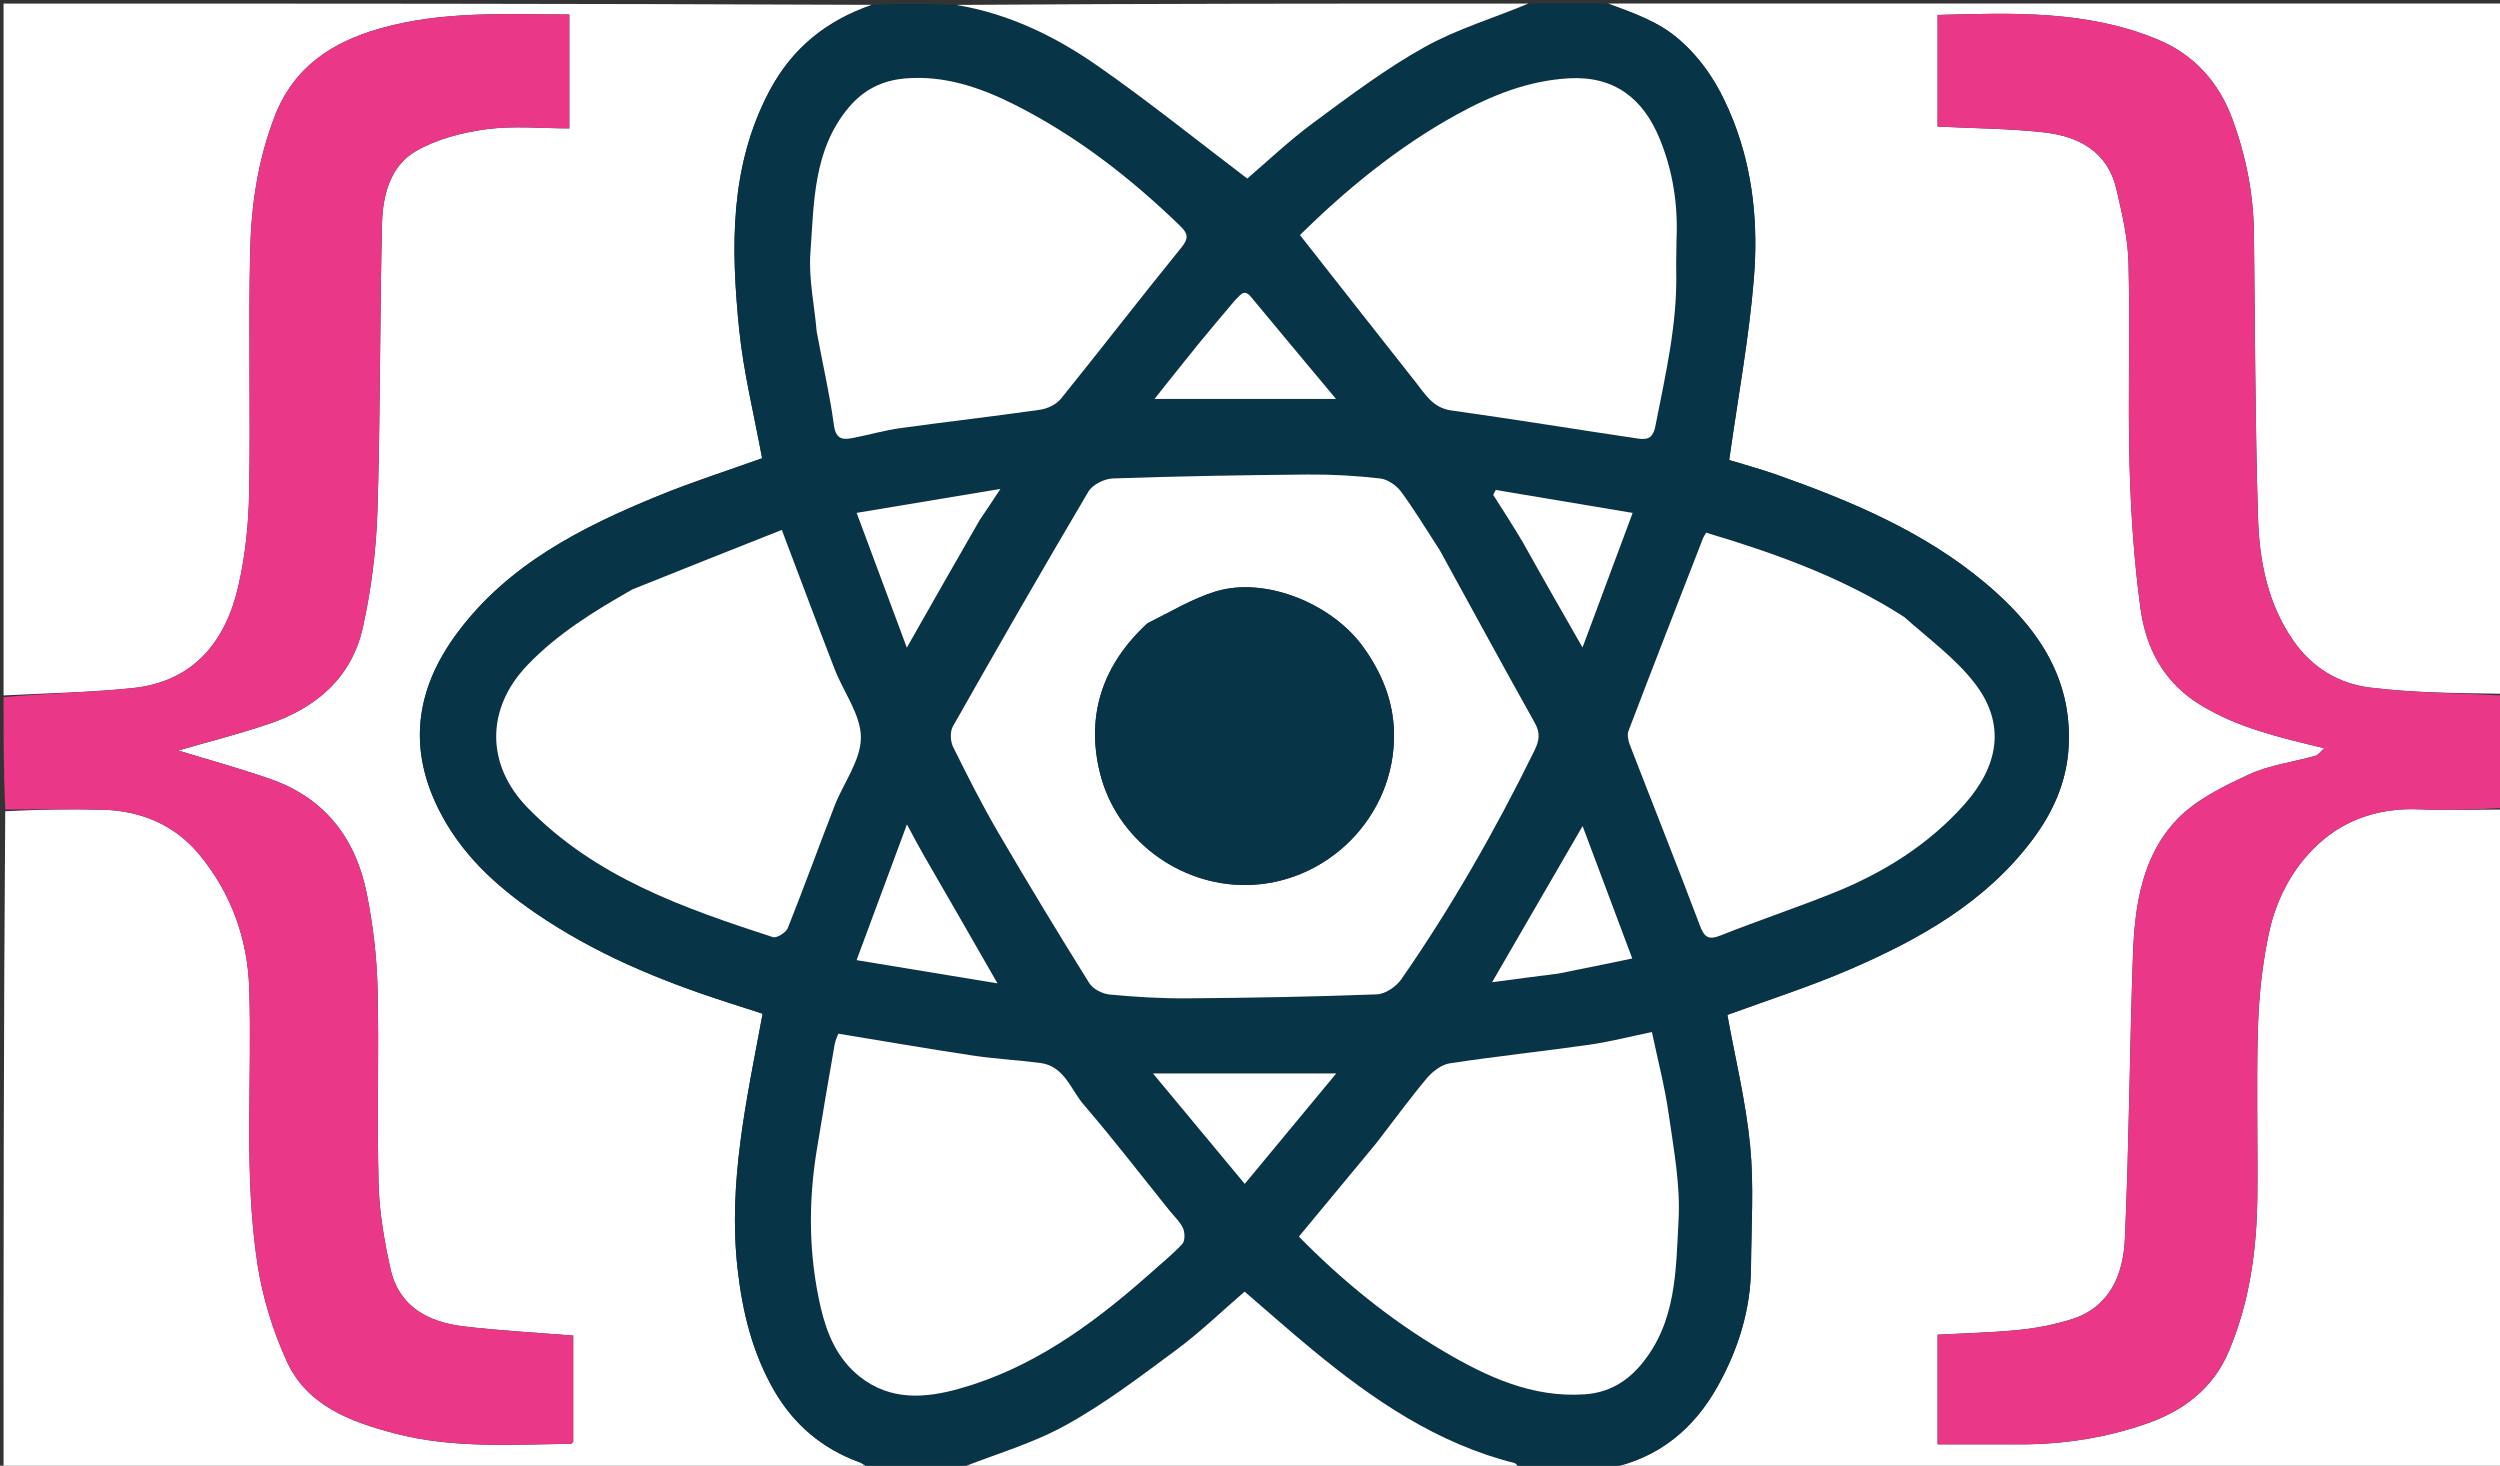<svg version="1.1" id="Layer_1" xmlns="http://www.w3.org/2000/svg" xmlns:xlink="http://www.w3.org/1999/xlink" x="0px" y="0px"
	 width="100%" viewBox="0 0 701 411" xml:space="preserve">
<rect x="0" y="0" width="701" height="411" fill="#333333" stroke="none"/>
<path fill="#FFFFFF" opacity="1" stroke="none" 
	d="
M451,1 
	C534.584,1 618.169,1 702,1 
	C702,65.354 702,129.708 701.531,194.531 
	C688.866,194.333 676.591,194.295 664.498,192.789 
	C655.778,191.703 648.306,187.25 643.014,179.6 
	C635.817,169.195 633.526,157.3 633.152,145.211 
	C632.329,118.63 632.319,92.024 632.007,65.427 
	C631.878,54.339 629.742,43.604 625.915,33.261 
	C622.155,23.097 615.257,15.392 605.25,11.184 
	C585.396,2.836 564.426,3.617 543.303,4.193 
	C543.303,14.862 543.303,25.244 543.303,35.487 
	C553.509,36.002 563.459,36.017 573.283,37.138 
	C582.947,38.242 591.009,42.563 593.44,53.029 
	C595.024,59.851 596.669,66.831 596.84,73.776 
	C597.306,92.593 596.628,111.439 597.125,130.254 
	C597.482,143.735 598.368,157.272 600.199,170.622 
	C601.717,181.696 606.635,191.271 616.876,197.575 
	C627.397,204.052 639.082,206.755 651.719,209.798 
	C650.612,210.784 650.033,211.71 649.254,211.929 
	C642.987,213.699 636.302,214.518 630.486,217.222 
	C623.312,220.557 615.651,224.288 610.346,229.883 
	C600.572,240.191 598.571,254.059 598.082,267.756 
	C597.135,294.275 597.011,320.827 595.823,347.333 
	C595.37,357.454 591.606,366.705 580.464,370.057 
	C575.819,371.455 570.969,372.43 566.144,372.911 
	C558.618,373.661 551.035,373.825 543.308,374.247 
	C543.308,384.537 543.308,394.586 543.308,405 
	C551.246,405 558.881,405 566.515,405 
	C578.747,405 590.65,403.137 602.224,399.062 
	C612.46,395.457 620.506,389.219 624.809,379.221 
	C630.849,365.185 632.839,350.235 632.97,335.052 
	C633.105,319.391 632.66,303.717 633.133,288.069 
	C633.399,279.257 634.356,270.348 636.183,261.734 
	C638.206,252.192 642.776,243.405 650.001,236.733 
	C657.886,229.45 667.638,226.467 678.509,226.935 
	C686.326,227.271 694.169,227 702,227 
	C702,288.605 702,350.21 702,412 
	C618.646,412 535.292,412 451.602,411.63 
	C465.195,408.788 475.015,400.599 481.694,388.593 
	C487.424,378.291 490.91,367.183 490.985,355.244 
	C491.056,343.902 491.837,332.477 490.741,321.241 
	C489.54,308.91 486.55,296.752 484.35,284.583 
	C495.68,280.416 507.346,276.71 518.528,271.884 
	C538.131,263.423 556.65,253.075 569.836,235.542 
	C575.628,227.841 579.537,219.251 580.056,209.281 
	C581.09,189.419 570.65,175.211 556.647,163.464 
	C539.623,149.184 519.302,140.602 498.521,133.23 
	C493.654,131.504 488.65,130.161 484.863,128.996 
	C487.348,111.317 490.415,94.835 491.78,78.212 
	C493.014,63.196 491.642,48.122 486.01,33.812 
	C482.609,25.167 478.106,17.424 470.881,11.123 
	C464.964,5.963 457.988,3.649 451,1 
z"/>
<path fill="#FFFFFF" opacity="1" stroke="none" 
	d="
M1,195 
	C1,130.398 1,65.796 1,1 
	C82.021,1 163.042,1 244.416,1.356 
	C231.817,5.712 222.118,13.437 215.698,25.614 
	C204.525,46.807 204.969,69.45 207.241,92.162 
	C208.458,104.336 211.473,116.331 213.693,128.493 
	C204.068,131.952 194.115,135.128 184.478,139.075 
	C163.108,147.826 142.625,158.205 128.362,177.27 
	C117.028,192.421 114.087,208.77 122.81,226.549 
	C129.019,239.205 138.837,248.24 150.12,255.988 
	C166.625,267.321 184.905,274.915 203.862,281.022 
	C207.301,282.13 210.738,283.242 213.847,284.245 
	C209.37,308.35 204.096,331.549 206.817,355.756 
	C208.181,367.899 210.98,379.325 217.035,389.844 
	C222.536,399.399 230.544,406.203 241.001,410.013 
	C242.097,410.413 243.005,411.325 244,412 
	C163.083,412 82.166,412 1,412 
	C1,350.646 1,289.292 1.469,227.469 
	C10.937,227 19.942,226.803 28.935,227.051 
	C39.597,227.346 48.99,231.341 55.791,239.501 
	C64.733,250.231 69.409,263.11 69.877,276.986 
	C70.749,302.848 68.265,328.852 72.207,354.562 
	C73.618,363.761 76.491,373.007 80.316,381.502 
	C86.014,394.158 98.263,398.661 110.675,401.924 
	C126.888,406.186 143.51,405.044 160.035,404.833 
	C160.288,404.83 160.536,404.445 160.728,404.287 
	C160.728,394.297 160.728,384.363 160.728,374.499 
	C150.292,373.651 140.095,373.133 129.983,371.913 
	C120.069,370.717 111.841,366.398 109.484,355.758 
	C107.757,347.959 106.363,339.938 106.153,331.982 
	C105.67,313.661 106.314,295.312 105.864,276.99 
	C105.647,268.173 104.576,259.275 102.854,250.62 
	C99.774,235.14 91.103,223.759 75.801,218.443 
	C66.906,215.353 57.806,212.855 49.942,210.441 
	C57.76,208.169 66.776,205.898 75.549,202.916 
	C88.748,198.43 98.638,189.907 101.733,175.977 
	C104.104,165.308 105.49,154.259 105.833,143.332 
	C106.676,116.414 106.467,89.465 107.125,62.539 
	C107.315,54.736 109.46,46.524 116.554,42.399 
	C122.399,38.999 129.545,37.15 136.333,36.237 
	C143.969,35.209 151.85,36 159.636,36 
	C159.636,25.017 159.636,14.632 159.636,4.068 
	C141.624,4.007 123.957,3.053 106.636,7.963 
	C93.009,11.826 82.356,18.818 77.013,32.66 
	C72.339,44.768 70.457,57.419 70.152,70.157 
	C69.61,92.81 70.276,115.491 69.861,138.15 
	C69.7,146.96 68.783,155.927 66.799,164.496 
	C63.176,180.138 54.074,191.202 37.091,192.955 
	C25.118,194.191 13.034,194.356 1,195 
z"/>
<path fill="#073446" opacity="1" stroke="none" 
	d="
M244.469,412 
	C243.005,411.325 242.097,410.413 241.001,410.013 
	C230.544,406.203 222.536,399.399 217.035,389.844 
	C210.98,379.325 208.181,367.899 206.817,355.756 
	C204.096,331.549 209.37,308.35 213.847,284.245 
	C210.738,283.242 207.301,282.13 203.862,281.022 
	C184.905,274.915 166.625,267.321 150.12,255.988 
	C138.837,248.24 129.019,239.205 122.81,226.549 
	C114.087,208.77 117.028,192.421 128.362,177.27 
	C142.625,158.205 163.108,147.826 184.478,139.075 
	C194.115,135.128 204.068,131.952 213.693,128.493 
	C211.473,116.331 208.458,104.336 207.241,92.162 
	C204.969,69.45 204.525,46.807 215.698,25.614 
	C222.118,13.437 231.817,5.712 244.885,1.356 
	C252.354,1 259.708,1 267.676,1.379 
	C282.865,3.836 295.82,10.149 307.64,18.374 
	C321.925,28.313 335.497,39.275 349.733,50.065 
	C355.187,45.414 361.374,39.508 368.198,34.465 
	C378.33,26.978 388.477,19.318 399.439,13.204 
	C408.686,8.048 419.102,4.988 429,1 
	C436.021,1 443.042,1 450.531,1 
	C457.988,3.649 464.964,5.963 470.881,11.123 
	C478.106,17.424 482.609,25.167 486.01,33.812 
	C491.642,48.122 493.014,63.196 491.78,78.212 
	C490.415,94.835 487.348,111.317 484.863,128.996 
	C488.65,130.161 493.654,131.504 498.521,133.23 
	C519.302,140.602 539.623,149.184 556.647,163.464 
	C570.65,175.211 581.09,189.419 580.056,209.281 
	C579.537,219.251 575.628,227.841 569.836,235.542 
	C556.65,253.075 538.131,263.423 518.528,271.884 
	C507.346,276.71 495.68,280.416 484.35,284.583 
	C486.55,296.752 489.54,308.91 490.741,321.241 
	C491.837,332.477 491.056,343.902 490.985,355.244 
	C490.91,367.183 487.424,378.291 481.694,388.593 
	C475.015,400.599 465.195,408.788 451.134,411.63 
	C442.979,412 434.958,412 426.36,411.634 
	C425.428,410.918 425.127,410.355 424.711,410.25 
	C402.979,404.803 385.057,392.534 368.112,378.566 
	C361.561,373.166 355.214,367.519 348.991,362.172 
	C342.547,367.718 336.499,373.577 329.79,378.543 
	C319.668,386.035 309.552,393.757 298.556,399.778 
	C289.003,405.008 278.232,408.012 268,412 
	C260.312,412 252.625,412 244.469,412 
M403.536,154.036 
	C400.013,148.621 396.687,143.062 392.861,137.871 
	C391.559,136.105 389.098,134.402 386.997,134.162 
	C380.294,133.398 373.509,133.008 366.76,133.063 
	C348.516,133.213 330.269,133.536 312.035,134.16 
	C309.664,134.241 306.344,135.892 305.193,137.838 
	C292.296,159.645 279.689,181.624 267.2,203.668 
	C266.366,205.139 266.464,207.83 267.241,209.405 
	C271.242,217.523 275.345,225.615 279.902,233.43 
	C288.189,247.64 296.729,261.705 305.432,275.663 
	C306.461,277.313 309.103,278.671 311.121,278.862 
	C318.339,279.545 325.613,279.991 332.861,279.936 
	C350.607,279.799 368.355,279.49 386.086,278.813 
	C388.46,278.722 391.503,276.627 392.939,274.56 
	C407.057,254.227 419.288,232.779 430.205,210.558 
	C431.654,207.611 431.964,205.554 430.297,202.584 
	C421.375,186.689 412.711,170.649 403.536,154.036 
M177.039,165.452 
	C166.544,171.416 156.334,177.666 147.852,186.535 
	C136.244,198.671 136.191,214.408 147.927,226.47 
	C166.955,246.026 191.722,254.636 216.724,262.773 
	C217.773,263.115 220.382,261.502 220.884,260.248 
	C225.422,248.893 229.576,237.386 234.002,225.985 
	C236.506,219.534 241.385,213.202 241.392,206.812 
	C241.399,200.427 236.533,194.089 234.037,187.64 
	C229.104,174.897 224.331,162.092 219.218,148.59 
	C205.408,154.059 191.548,159.549 177.039,165.452 
M533.558,172.949 
	C516.566,161.841 497.682,155.142 478.397,149.365 
	C478.116,149.867 477.732,150.399 477.502,150.99 
	C470.513,168.958 463.507,186.919 456.636,204.932 
	C456.205,206.064 456.564,207.716 457.038,208.94 
	C463.529,225.727 470.218,242.438 476.563,259.279 
	C477.826,262.634 478.829,263.745 482.49,262.287 
	C492.922,258.129 503.597,254.576 514.02,250.397 
	C528.053,244.772 540.751,236.882 550.848,225.514 
	C560.106,215.09 562.771,203.356 553.715,191.597 
	C548.314,184.584 540.839,179.169 533.558,172.949 
M322.024,357.463 
	C325.219,354.617 328.581,351.928 331.498,348.821 
	C332.296,347.972 332.28,345.632 331.714,344.399 
	C330.857,342.53 329.197,341.028 327.869,339.377 
	C319.9,329.467 312.149,319.37 303.858,309.736 
	C300.204,305.49 298.469,298.908 291.612,298.043 
	C285.288,297.245 278.901,296.901 272.602,295.953 
	C260.158,294.081 247.756,291.93 235.06,289.85 
	C234.831,290.516 234.243,291.691 234.027,292.931 
	C232.304,302.833 230.595,312.738 228.991,322.66 
	C226.614,337.36 226.77,352.071 230.123,366.569 
	C231.832,373.961 234.77,381.027 241.077,386.013 
	C249.717,392.845 259.463,392.066 269.054,389.37 
	C289.317,383.674 305.95,371.656 322.024,357.463 
M470.052,66.781 
	C470.537,57.15 469.022,47.801 465.372,38.919 
	C460.733,27.631 452.674,21.221 439.833,21.969 
	C428.423,22.633 418.232,26.743 408.375,32.176 
	C391.806,41.31 377.42,53.201 364.507,65.9 
	C375.479,79.861 386.238,93.59 397.048,107.278 
	C399.701,110.638 401.826,114.37 406.93,115.084 
	C424.292,117.513 441.598,120.341 458.939,122.92 
	C461.418,123.288 463.409,123.352 464.153,119.552 
	C466.971,105.153 470.347,90.867 470.015,76.05 
	C469.953,73.238 470.088,70.422 470.052,66.781 
M229,93.433 
	C230.657,102.007 232.661,110.535 233.828,119.176 
	C234.426,123.601 236.68,123.302 239.63,122.712 
	C243.908,121.857 248.131,120.647 252.441,120.05 
	C265.508,118.241 278.62,116.755 291.676,114.879 
	C293.742,114.582 296.2,113.393 297.479,111.81 
	C308.831,97.758 319.852,83.437 331.248,69.422 
	C333.419,66.753 333.082,65.457 330.896,63.338 
	C317.023,49.889 301.853,38.117 284.607,29.412 
	C275.063,24.594 264.839,21.033 253.734,22.007 
	C247.357,22.566 242.123,25.167 237.933,30.193 
	C227.982,42.131 228.277,56.808 227.236,70.939 
	C226.712,78.05 228.343,85.319 229,93.433 
M385.484,321.01 
	C378.419,329.556 371.353,338.101 364.21,346.741 
	C376.285,359.054 389.698,369.989 404.653,378.82 
	C416.838,386.016 429.657,392.006 444.425,390.959 
	C450.771,390.509 455.885,387.708 460.114,382.685 
	C470.149,370.766 469.899,356.094 470.667,342.048 
	C471.204,332.227 469.302,322.211 467.898,312.367 
	C466.788,304.59 464.777,296.941 463.197,289.382 
	C456.959,290.67 451.362,292.128 445.674,292.939 
	C432.625,294.799 419.507,296.177 406.48,298.167 
	C404.147,298.524 401.637,300.475 400.04,302.385 
	C395.144,308.241 390.652,314.434 385.484,321.01 
M348.5,301 
	C340.538,301 332.577,301 323.301,301 
	C332.155,311.654 340.387,321.559 349.025,331.953 
	C357.766,321.404 365.915,311.568 374.671,301 
	C365.423,301 357.462,301 348.5,301 
M345.987,84.523 
	C342.645,88.529 339.262,92.502 335.97,96.549 
	C331.961,101.479 328.028,106.471 323.722,111.863 
	C340.954,111.863 357.186,111.863 374.615,111.863 
	C366.29,101.884 358.499,92.588 350.766,83.243 
	C348.762,80.821 347.751,82.846 345.987,84.523 
M258.486,238.989 
	C257.257,236.688 256.029,234.386 254.31,231.167 
	C249.467,244.216 245.019,256.202 240.187,269.223 
	C253.501,271.418 266.071,273.49 279.692,275.736 
	C272.222,262.715 265.587,251.151 258.486,238.989 
M437.327,272.995 
	C443.957,271.614 450.587,270.232 457.678,268.754 
	C452.837,255.842 448.394,243.991 443.759,231.627 
	C435.082,246.6 426.88,260.754 418.385,275.412 
	C424.558,274.587 430.495,273.793 437.327,272.995 
M274.987,145.521 
	C276.554,143.129 278.122,140.737 280.509,137.094 
	C266.494,139.43 253.686,141.565 240.207,143.812 
	C245.101,156.954 249.567,168.947 254.277,181.595 
	C261.27,169.274 267.861,157.66 274.987,145.521 
M427.047,152.405 
	C432.478,161.89 437.91,171.375 443.737,181.551 
	C448.427,168.963 452.889,156.99 457.795,143.823 
	C444.559,141.605 431.983,139.498 419.407,137.392 
	C419.171,137.851 418.935,138.31 418.698,138.769 
	C421.451,143.066 424.205,147.362 427.047,152.405 
z"/>
<path fill="#EA3788" opacity="1" stroke="none" 
	d="
M1,195.469 
	C13.034,194.356 25.118,194.191 37.091,192.955 
	C54.074,191.202 63.176,180.138 66.799,164.496 
	C68.783,155.927 69.7,146.96 69.861,138.15 
	C70.276,115.491 69.61,92.81 70.152,70.157 
	C70.457,57.419 72.339,44.768 77.013,32.66 
	C82.356,18.818 93.009,11.826 106.636,7.963 
	C123.957,3.053 141.624,4.007 159.636,4.068 
	C159.636,14.632 159.636,25.017 159.636,36 
	C151.85,36 143.969,35.209 136.333,36.237 
	C129.545,37.15 122.399,38.999 116.554,42.399 
	C109.46,46.524 107.315,54.736 107.125,62.539 
	C106.467,89.465 106.676,116.414 105.833,143.332 
	C105.49,154.259 104.104,165.308 101.733,175.977 
	C98.638,189.907 88.748,198.43 75.549,202.916 
	C66.776,205.898 57.76,208.169 49.942,210.441 
	C57.806,212.855 66.906,215.353 75.801,218.443 
	C91.103,223.759 99.774,235.14 102.854,250.62 
	C104.576,259.275 105.647,268.173 105.864,276.99 
	C106.314,295.312 105.67,313.661 106.153,331.982 
	C106.363,339.938 107.757,347.959 109.484,355.758 
	C111.841,366.398 120.069,370.717 129.983,371.913 
	C140.095,373.133 150.292,373.651 160.728,374.499 
	C160.728,384.363 160.728,394.297 160.728,404.287 
	C160.536,404.445 160.288,404.83 160.035,404.833 
	C143.51,405.044 126.888,406.186 110.675,401.924 
	C98.263,398.661 86.014,394.158 80.316,381.502 
	C76.491,373.007 73.618,363.761 72.207,354.562 
	C68.265,328.852 70.749,302.848 69.877,276.986 
	C69.409,263.11 64.733,250.231 55.791,239.501 
	C48.99,231.341 39.597,227.346 28.935,227.051 
	C19.942,226.803 10.937,227 1.469,227 
	C1,216.646 1,206.292 1,195.469 
z"/>
<path fill="#EA3788" opacity="1" stroke="none" 
	d="
M702,226.531 
	C694.169,227 686.326,227.271 678.509,226.935 
	C667.638,226.467 657.886,229.45 650.001,236.733 
	C642.776,243.405 638.206,252.192 636.183,261.734 
	C634.356,270.348 633.399,279.257 633.133,288.069 
	C632.66,303.717 633.105,319.391 632.97,335.052 
	C632.839,350.235 630.849,365.185 624.809,379.221 
	C620.506,389.219 612.46,395.457 602.224,399.062 
	C590.65,403.137 578.747,405 566.515,405 
	C558.881,405 551.246,405 543.308,405 
	C543.308,394.586 543.308,384.537 543.308,374.247 
	C551.035,373.825 558.618,373.661 566.144,372.911 
	C570.969,372.43 575.819,371.455 580.464,370.057 
	C591.606,366.705 595.37,357.454 595.823,347.333 
	C597.011,320.827 597.135,294.275 598.082,267.756 
	C598.571,254.059 600.572,240.191 610.346,229.883 
	C615.651,224.288 623.312,220.557 630.486,217.222 
	C636.302,214.518 642.987,213.699 649.254,211.929 
	C650.033,211.71 650.612,210.784 651.719,209.798 
	C639.082,206.755 627.397,204.052 616.876,197.575 
	C606.635,191.271 601.717,181.696 600.199,170.622 
	C598.368,157.272 597.482,143.735 597.125,130.254 
	C596.628,111.439 597.306,92.593 596.84,73.776 
	C596.669,66.831 595.024,59.851 593.44,53.029 
	C591.009,42.563 582.947,38.242 573.283,37.138 
	C563.459,36.017 553.509,36.002 543.303,35.487 
	C543.303,25.244 543.303,14.862 543.303,4.193 
	C564.426,3.617 585.396,2.836 605.25,11.184 
	C615.257,15.392 622.155,23.097 625.915,33.261 
	C629.742,43.604 631.878,54.339 632.007,65.427 
	C632.319,92.024 632.329,118.63 633.152,145.211 
	C633.526,157.3 635.817,169.195 643.014,179.6 
	C648.306,187.25 655.778,191.703 664.498,192.789 
	C676.591,194.295 688.866,194.333 701.531,195 
	C702,205.354 702,215.708 702,226.531 
z"/>
<path fill="#FFFFFF" opacity="1" stroke="none" 
	d="
M428.531,1 
	C419.102,4.988 408.686,8.048 399.439,13.204 
	C388.477,19.318 378.33,26.978 368.198,34.465 
	C361.374,39.508 355.187,45.414 349.733,50.065 
	C335.497,39.275 321.925,28.313 307.64,18.374 
	C295.82,10.149 282.865,3.836 268.145,1.379 
	C321.354,1 374.708,1 428.531,1 
z"/>
<path fill="#FFFFFF" opacity="1" stroke="none" 
	d="
M268.469,412 
	C278.232,408.012 289.003,405.008 298.556,399.778 
	C309.552,393.757 319.668,386.035 329.79,378.543 
	C336.499,373.577 342.547,367.718 348.991,362.172 
	C355.214,367.519 361.561,373.166 368.112,378.566 
	C385.057,392.534 402.979,404.803 424.711,410.25 
	C425.127,410.355 425.428,410.918 425.892,411.634 
	C373.646,412 321.292,412 268.469,412 
z"/>
<path fill="#FFFFFF" opacity="1" stroke="none" 
	d="
M403.747,154.348 
	C412.711,170.649 421.375,186.689 430.297,202.584 
	C431.964,205.554 431.654,207.611 430.205,210.558 
	C419.288,232.779 407.057,254.227 392.939,274.56 
	C391.503,276.627 388.46,278.722 386.086,278.813 
	C368.355,279.49 350.607,279.799 332.861,279.936 
	C325.613,279.991 318.339,279.545 311.121,278.862 
	C309.103,278.671 306.461,277.313 305.432,275.663 
	C296.729,261.705 288.189,247.64 279.902,233.43 
	C275.345,225.615 271.242,217.523 267.241,209.405 
	C266.464,207.83 266.366,205.139 267.2,203.668 
	C279.689,181.624 292.296,159.645 305.193,137.838 
	C306.344,135.892 309.664,134.241 312.035,134.16 
	C330.269,133.536 348.516,133.213 366.76,133.063 
	C373.509,133.008 380.294,133.398 386.997,134.162 
	C389.098,134.402 391.559,136.105 392.861,137.871 
	C396.687,143.062 400.013,148.621 403.747,154.348 
M321.567,174.957 
	C309.247,186.312 304.462,200.381 308.382,216.552 
	C312.928,235.312 330.607,248.35 349.434,248.159 
	C372.129,247.927 391.294,228.933 390.88,205.531 
	C390.724,196.709 387.54,188.739 382.187,181.332 
	C373.504,169.321 354.8,161.523 340.753,165.883 
	C334.265,167.896 328.279,171.527 321.567,174.957 
z"/>
<path fill="#FFFFFF" opacity="1" stroke="none" 
	d="
M177.363,165.245 
	C191.548,159.549 205.408,154.059 219.218,148.59 
	C224.331,162.092 229.104,174.897 234.037,187.64 
	C236.533,194.089 241.399,200.427 241.392,206.812 
	C241.385,213.202 236.506,219.534 234.002,225.985 
	C229.576,237.386 225.422,248.893 220.884,260.248 
	C220.382,261.502 217.773,263.115 216.724,262.773 
	C191.722,254.636 166.955,246.026 147.927,226.47 
	C136.191,214.408 136.244,198.671 147.852,186.535 
	C156.334,177.666 166.544,171.416 177.363,165.245 
z"/>
<path fill="#FFFFFF" opacity="1" stroke="none" 
	d="
M533.927,172.993 
	C540.839,179.169 548.314,184.584 553.715,191.597 
	C562.771,203.356 560.106,215.09 550.848,225.514 
	C540.751,236.882 528.053,244.772 514.02,250.397 
	C503.597,254.576 492.922,258.129 482.49,262.287 
	C478.829,263.745 477.826,262.634 476.563,259.279 
	C470.218,242.438 463.529,225.727 457.038,208.94 
	C456.564,207.716 456.205,206.064 456.636,204.932 
	C463.507,186.919 470.513,168.958 477.502,150.99 
	C477.732,150.399 478.116,149.867 478.397,149.365 
	C497.682,155.142 516.566,161.841 533.927,172.993 
z"/>
<path fill="#FFFFFF" opacity="1" stroke="none" 
	d="
M321.774,357.724 
	C305.95,371.656 289.317,383.674 269.054,389.37 
	C259.463,392.066 249.717,392.845 241.077,386.013 
	C234.77,381.027 231.832,373.961 230.123,366.569 
	C226.77,352.071 226.614,337.36 228.991,322.66 
	C230.595,312.738 232.304,302.833 234.027,292.931 
	C234.243,291.691 234.831,290.516 235.06,289.85 
	C247.756,291.93 260.158,294.081 272.602,295.953 
	C278.901,296.901 285.288,297.245 291.612,298.043 
	C298.469,298.908 300.204,305.49 303.858,309.736 
	C312.149,319.37 319.9,329.467 327.869,339.377 
	C329.197,341.028 330.857,342.53 331.714,344.399 
	C332.28,345.632 332.296,347.972 331.498,348.821 
	C328.581,351.928 325.219,354.617 321.774,357.724 
z"/>
<path fill="#FFFFFF" opacity="1" stroke="none" 
	d="
M470.092,67.195 
	C470.088,70.422 469.953,73.238 470.015,76.05 
	C470.347,90.867 466.971,105.153 464.153,119.552 
	C463.409,123.352 461.418,123.288 458.939,122.92 
	C441.598,120.341 424.292,117.513 406.93,115.084 
	C401.826,114.37 399.701,110.638 397.048,107.278 
	C386.238,93.59 375.479,79.861 364.507,65.9 
	C377.42,53.201 391.806,41.31 408.375,32.176 
	C418.232,26.743 428.423,22.633 439.833,21.969 
	C452.674,21.221 460.733,27.631 465.372,38.919 
	C469.022,47.801 470.537,57.15 470.092,67.195 
z"/>
<path fill="#FFFFFF" opacity="1" stroke="none" 
	d="
M229,92.975 
	C228.343,85.319 226.712,78.05 227.236,70.939 
	C228.277,56.808 227.982,42.131 237.933,30.193 
	C242.123,25.167 247.357,22.566 253.734,22.007 
	C264.839,21.033 275.063,24.594 284.607,29.412 
	C301.853,38.117 317.023,49.889 330.896,63.338 
	C333.082,65.457 333.419,66.753 331.248,69.422 
	C319.852,83.437 308.831,97.758 297.479,111.81 
	C296.2,113.393 293.742,114.582 291.676,114.879 
	C278.62,116.755 265.508,118.241 252.441,120.05 
	C248.131,120.647 243.908,121.857 239.63,122.712 
	C236.68,123.302 234.426,123.601 233.828,119.176 
	C232.661,110.535 230.657,102.007 229,92.975 
z"/>
<path fill="#FFFFFF" opacity="1" stroke="none" 
	d="
M385.743,320.753 
	C390.652,314.434 395.144,308.241 400.04,302.385 
	C401.637,300.475 404.147,298.524 406.48,298.167 
	C419.507,296.177 432.625,294.799 445.674,292.939 
	C451.362,292.128 456.959,290.67 463.197,289.382 
	C464.777,296.941 466.788,304.59 467.898,312.367 
	C469.302,322.211 471.204,332.227 470.667,342.048 
	C469.899,356.094 470.149,370.766 460.114,382.685 
	C455.885,387.708 450.771,390.509 444.425,390.959 
	C429.657,392.006 416.838,386.016 404.653,378.82 
	C389.698,369.989 376.285,359.054 364.21,346.741 
	C371.353,338.101 378.419,329.556 385.743,320.753 
z"/>
<path fill="#FFFFFF" opacity="1" stroke="none" 
	d="
M349,301 
	C357.462,301 365.423,301 374.671,301 
	C365.915,311.568 357.766,321.404 349.025,331.953 
	C340.387,321.559 332.155,311.654 323.301,301 
	C332.577,301 340.538,301 349,301 
z"/>
<path fill="#FFFFFF" opacity="1" stroke="none" 
	d="
M346.239,84.265 
	C347.751,82.846 348.762,80.821 350.766,83.243 
	C358.499,92.588 366.29,101.884 374.615,111.863 
	C357.186,111.863 340.954,111.863 323.722,111.863 
	C328.028,106.471 331.961,101.479 335.97,96.549 
	C339.262,92.502 342.645,88.529 346.239,84.265 
z"/>
<path fill="#FFFFFF" opacity="1" stroke="none" 
	d="
M258.719,239.288 
	C265.587,251.151 272.222,262.715 279.692,275.736 
	C266.071,273.49 253.501,271.418 240.187,269.223 
	C245.019,256.202 249.467,244.216 254.31,231.167 
	C256.029,234.386 257.257,236.688 258.719,239.288 
z"/>
<path fill="#FFFFFF" opacity="1" stroke="none" 
	d="
M436.879,272.997 
	C430.495,273.793 424.558,274.587 418.385,275.412 
	C426.88,260.754 435.082,246.6 443.759,231.627 
	C448.394,243.991 452.837,255.842 457.678,268.754 
	C450.587,270.232 443.957,271.614 436.879,272.997 
z"/>
<path fill="#FFFFFF" opacity="1" stroke="none" 
	d="
M274.719,145.784 
	C267.861,157.66 261.27,169.274 254.277,181.595 
	C249.567,168.947 245.101,156.954 240.207,143.812 
	C253.686,141.565 266.494,139.43 280.509,137.094 
	C278.122,140.737 276.554,143.129 274.719,145.784 
z"/>
<path fill="#FFFFFF" opacity="1" stroke="none" 
	d="
M427.003,152.032 
	C424.205,147.362 421.451,143.066 418.698,138.769 
	C418.935,138.31 419.171,137.851 419.407,137.392 
	C431.983,139.498 444.559,141.605 457.795,143.823 
	C452.889,156.99 448.427,168.963 443.737,181.551 
	C437.91,171.375 432.478,161.89 427.003,152.032 
z"/>
<path fill="#073446" opacity="1" stroke="none" 
	d="
M321.816,174.691 
	C328.279,171.527 334.265,167.896 340.753,165.883 
	C354.8,161.523 373.504,169.321 382.187,181.332 
	C387.54,188.739 390.724,196.709 390.88,205.531 
	C391.294,228.933 372.129,247.927 349.434,248.159 
	C330.607,248.35 312.928,235.312 308.382,216.552 
	C304.462,200.381 309.247,186.312 321.816,174.691 
z"/>
</svg>